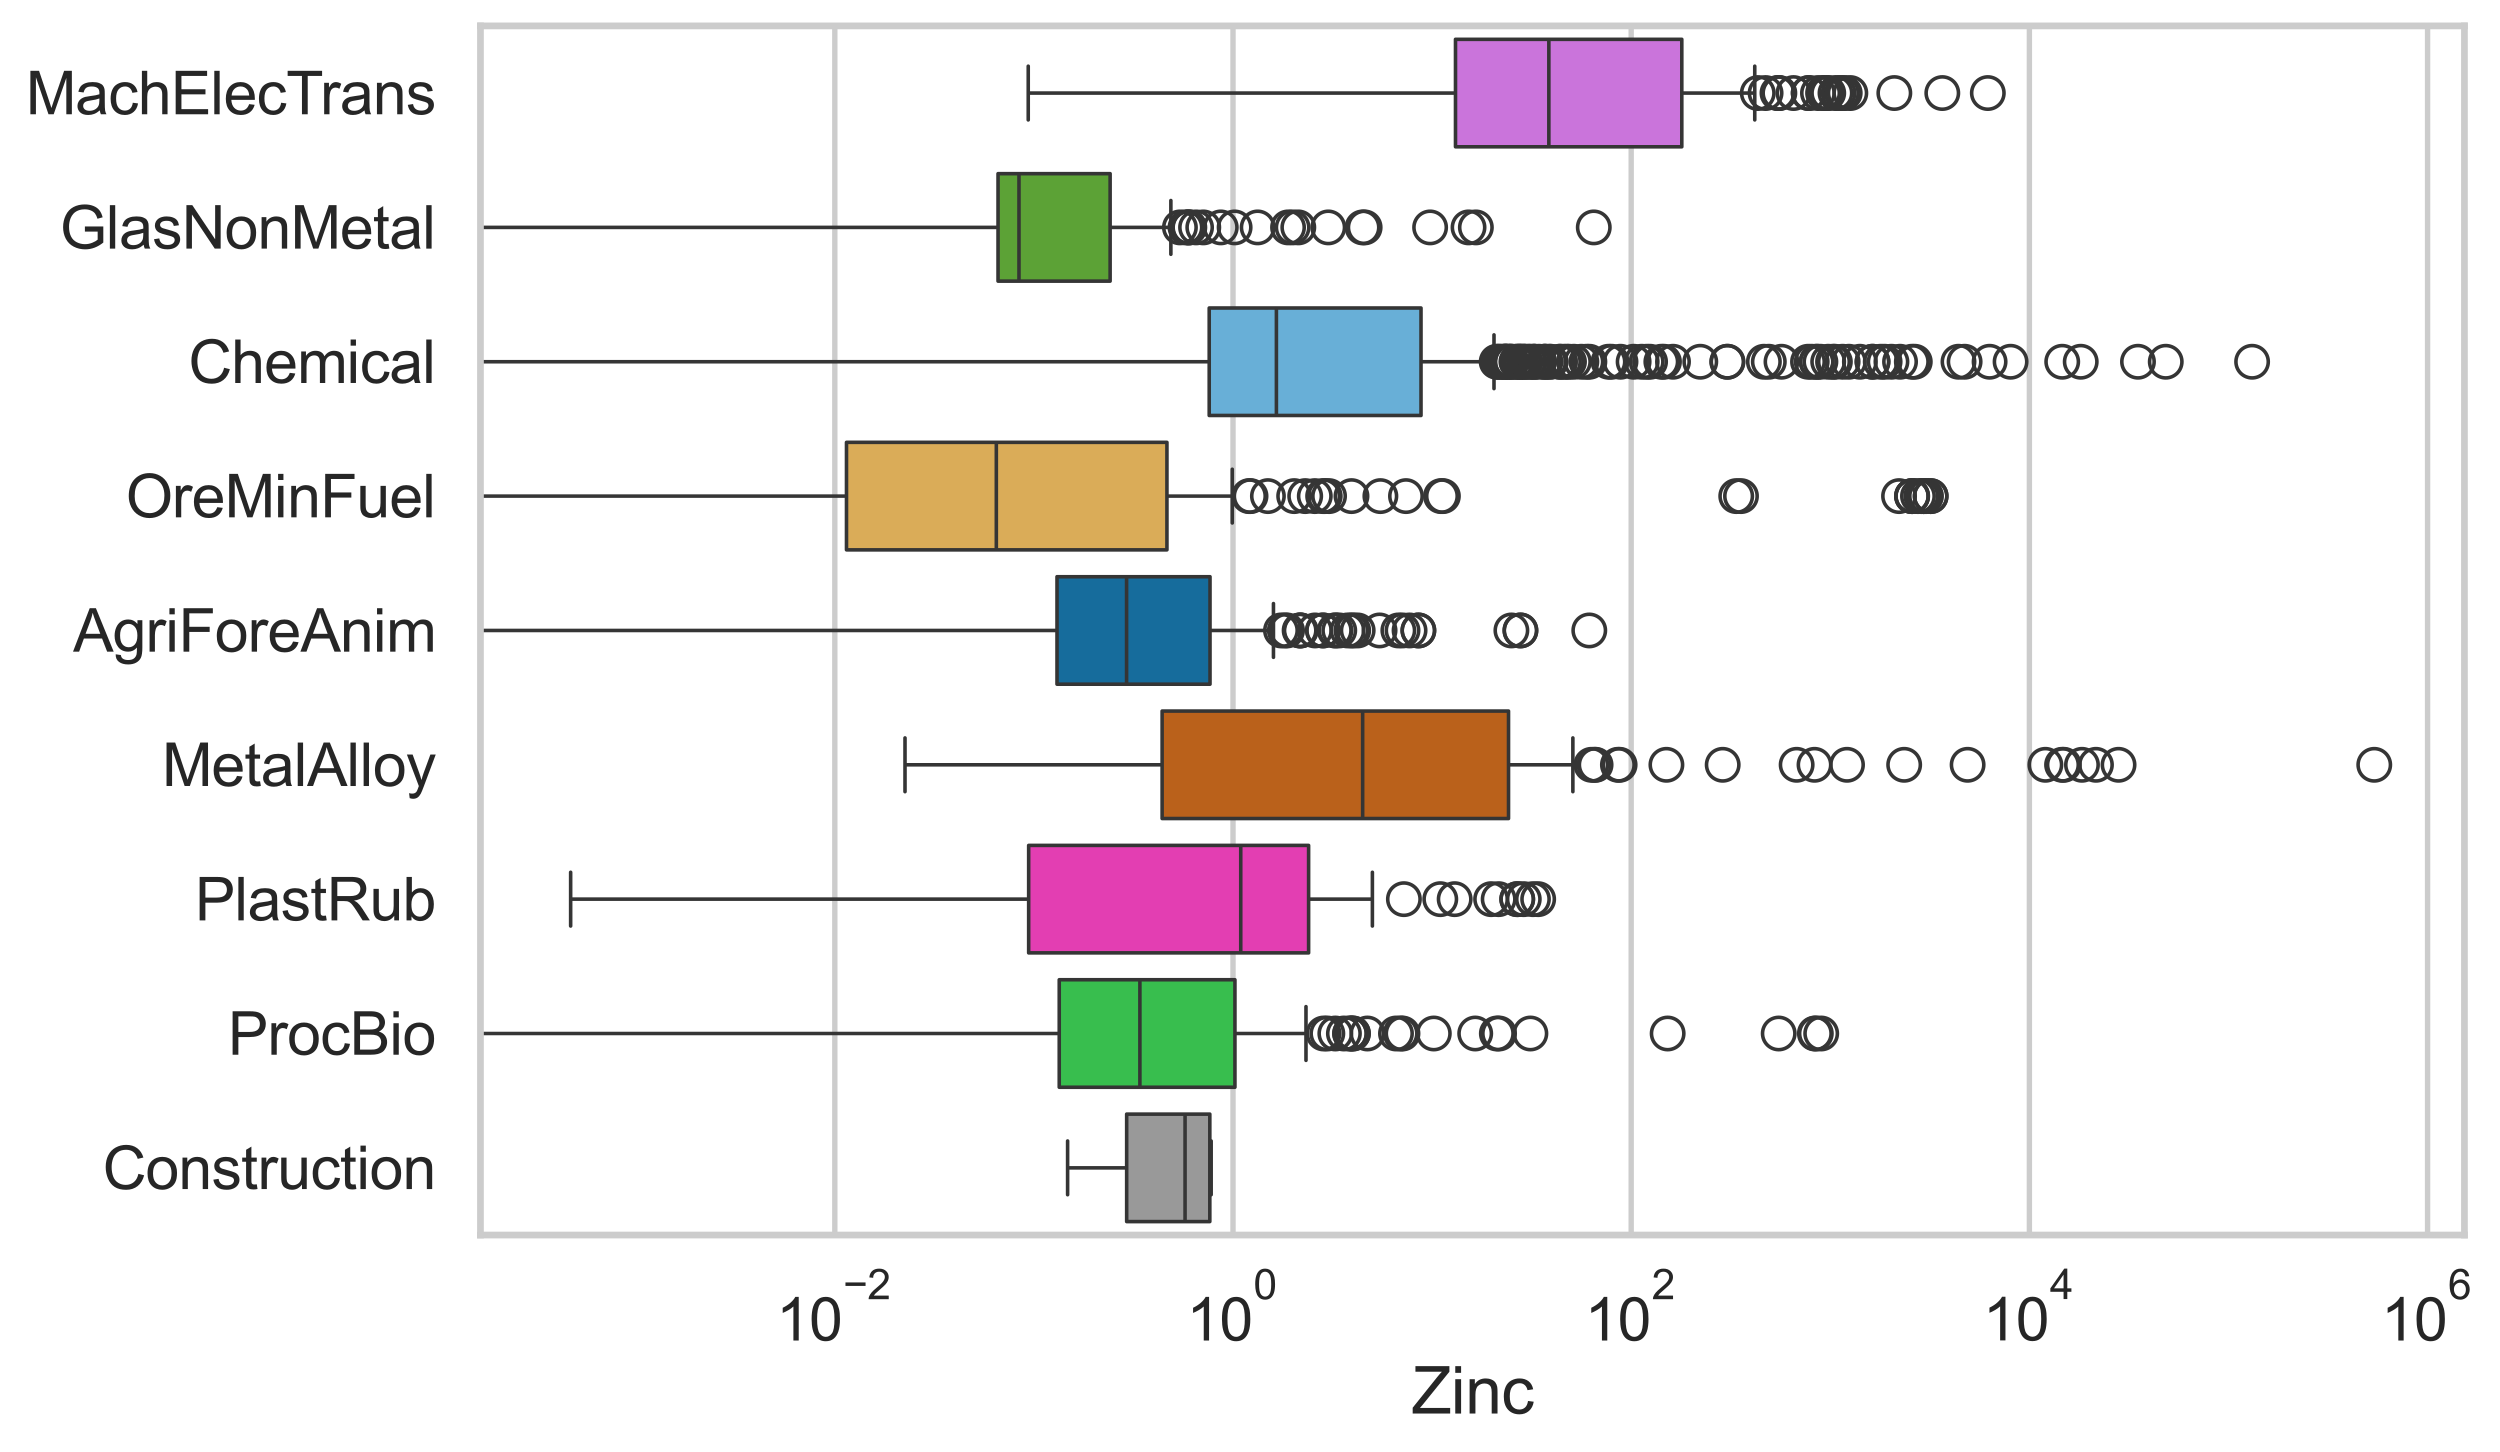 <?xml version="1.0" encoding="utf-8" standalone="no"?>
<!DOCTYPE svg PUBLIC "-//W3C//DTD SVG 1.1//EN"
  "http://www.w3.org/Graphics/SVG/1.1/DTD/svg11.dtd">
<svg xmlns:xlink="http://www.w3.org/1999/xlink" width="695.663pt" height="404.121pt" viewBox="0 0 695.663 404.121" xmlns="http://www.w3.org/2000/svg" version="1.1">
 <defs>
  <style type="text/css">*{stroke-linejoin: round; stroke-linecap: butt}</style>
 </defs>
 <g id="figure_1">
  <g id="patch_1">
   <path d="M 0 404.121 
L 695.663 404.121 
L 695.663 0 
L 0 0 
z
" style="fill: #ffffff"/>
  </g>
  <g id="axes_1">
   <g id="patch_2">
    <path d="M 133.697 343.665 
L 685.769 343.665 
L 685.769 7.2 
L 133.697 7.2 
z
" style="fill: #ffffff"/>
   </g>
   <g id="matplotlib.axis_1">
    <g id="xtick_1">
     <g id="line2d_1">
      <path d="M 232.3 343.665 
L 232.3 7.2 
" clip-path="url(#p9bfacf9133)" style="fill: none; stroke: #cccccc; stroke-width: 1.5; stroke-linecap: round"/>
     </g>
     <g id="text_1">
      <!-- $\mathdefault{10^{-2}}$ -->
      <g style="fill: #262626" transform="translate(215.965 373.18) scale(0.165 -0.165)">
       <defs>
        <path id="ArialMT-31" d="M 2384 0 
L 1822 0 
L 1822 3584 
Q 1619 3391 1289 3197 
Q 959 3003 697 2906 
L 697 3450 
Q 1169 3672 1522 3987 
Q 1875 4303 2022 4600 
L 2384 4600 
L 2384 0 
z
" transform="scale(0.016)"/>
        <path id="ArialMT-30" d="M 266 2259 
Q 266 3072 433 3567 
Q 600 4063 929 4331 
Q 1259 4600 1759 4600 
Q 2128 4600 2406 4451 
Q 2684 4303 2865 4023 
Q 3047 3744 3150 3342 
Q 3253 2941 3253 2259 
Q 3253 1453 3087 958 
Q 2922 463 2592 192 
Q 2263 -78 1759 -78 
Q 1097 -78 719 397 
Q 266 969 266 2259 
z
M 844 2259 
Q 844 1131 1108 757 
Q 1372 384 1759 384 
Q 2147 384 2411 759 
Q 2675 1134 2675 2259 
Q 2675 3391 2411 3762 
Q 2147 4134 1753 4134 
Q 1366 4134 1134 3806 
Q 844 3388 844 2259 
z
" transform="scale(0.016)"/>
        <path id="ArialMT-2212" d="M 3381 1997 
L 356 1997 
L 356 2522 
L 3381 2522 
L 3381 1997 
z
" transform="scale(0.016)"/>
        <path id="ArialMT-32" d="M 3222 541 
L 3222 0 
L 194 0 
Q 188 203 259 391 
Q 375 700 629 1000 
Q 884 1300 1366 1694 
Q 2113 2306 2375 2664 
Q 2638 3022 2638 3341 
Q 2638 3675 2398 3904 
Q 2159 4134 1775 4134 
Q 1369 4134 1125 3890 
Q 881 3647 878 3216 
L 300 3275 
Q 359 3922 746 4261 
Q 1134 4600 1788 4600 
Q 2447 4600 2831 4234 
Q 3216 3869 3216 3328 
Q 3216 3053 3103 2787 
Q 2991 2522 2730 2228 
Q 2469 1934 1863 1422 
Q 1356 997 1212 845 
Q 1069 694 975 541 
L 3222 541 
z
" transform="scale(0.016)"/>
       </defs>
       <use xlink:href="#ArialMT-31" transform="translate(0 0.994)"/>
       <use xlink:href="#ArialMT-30" transform="translate(55.615 0.994)"/>
       <use xlink:href="#ArialMT-2212" transform="translate(112.973 70.688) scale(0.7)"/>
       <use xlink:href="#ArialMT-32" transform="translate(153.852 70.688) scale(0.7)"/>
      </g>
     </g>
    </g>
    <g id="xtick_2">
     <g id="line2d_2">
      <path d="M 343.103 343.665 
L 343.103 7.2 
" clip-path="url(#p9bfacf9133)" style="fill: none; stroke: #cccccc; stroke-width: 1.5; stroke-linecap: round"/>
     </g>
     <g id="text_2">
      <!-- $\mathdefault{10^{0}}$ -->
      <g style="fill: #262626" transform="translate(330.15 373.18) scale(0.165 -0.165)">
       <use xlink:href="#ArialMT-31" transform="translate(0 0.994)"/>
       <use xlink:href="#ArialMT-30" transform="translate(55.615 0.994)"/>
       <use xlink:href="#ArialMT-30" transform="translate(112.973 70.688) scale(0.7)"/>
      </g>
     </g>
    </g>
    <g id="xtick_3">
     <g id="line2d_3">
      <path d="M 453.905 343.665 
L 453.905 7.2 
" clip-path="url(#p9bfacf9133)" style="fill: none; stroke: #cccccc; stroke-width: 1.5; stroke-linecap: round"/>
     </g>
     <g id="text_3">
      <!-- $\mathdefault{10^{2}}$ -->
      <g style="fill: #262626" transform="translate(440.953 373.18) scale(0.165 -0.165)">
       <use xlink:href="#ArialMT-31" transform="translate(0 0.994)"/>
       <use xlink:href="#ArialMT-30" transform="translate(55.615 0.994)"/>
       <use xlink:href="#ArialMT-32" transform="translate(112.973 70.688) scale(0.7)"/>
      </g>
     </g>
    </g>
    <g id="xtick_4">
     <g id="line2d_4">
      <path d="M 564.708 343.665 
L 564.708 7.2 
" clip-path="url(#p9bfacf9133)" style="fill: none; stroke: #cccccc; stroke-width: 1.5; stroke-linecap: round"/>
     </g>
     <g id="text_4">
      <!-- $\mathdefault{10^{4}}$ -->
      <g style="fill: #262626" transform="translate(551.755 373.015) scale(0.165 -0.165)">
       <defs>
        <path id="ArialMT-34" d="M 2069 0 
L 2069 1097 
L 81 1097 
L 81 1613 
L 2172 4581 
L 2631 4581 
L 2631 1613 
L 3250 1613 
L 3250 1097 
L 2631 1097 
L 2631 0 
L 2069 0 
z
M 2069 1613 
L 2069 3678 
L 634 1613 
L 2069 1613 
z
" transform="scale(0.016)"/>
       </defs>
       <use xlink:href="#ArialMT-31" transform="translate(0 0.202)"/>
       <use xlink:href="#ArialMT-30" transform="translate(55.615 0.202)"/>
       <use xlink:href="#ArialMT-34" transform="translate(112.973 69.895) scale(0.7)"/>
      </g>
     </g>
    </g>
    <g id="xtick_5">
     <g id="line2d_5">
      <path d="M 675.51 343.665 
L 675.51 7.2 
" clip-path="url(#p9bfacf9133)" style="fill: none; stroke: #cccccc; stroke-width: 1.5; stroke-linecap: round"/>
     </g>
     <g id="text_5">
      <!-- $\mathdefault{10^{6}}$ -->
      <g style="fill: #262626" transform="translate(662.558 373.18) scale(0.165 -0.165)">
       <defs>
        <path id="ArialMT-36" d="M 3184 3459 
L 2625 3416 
Q 2550 3747 2413 3897 
Q 2184 4138 1850 4138 
Q 1581 4138 1378 3988 
Q 1113 3794 959 3422 
Q 806 3050 800 2363 
Q 1003 2672 1297 2822 
Q 1591 2972 1913 2972 
Q 2475 2972 2870 2558 
Q 3266 2144 3266 1488 
Q 3266 1056 3080 686 
Q 2894 316 2569 119 
Q 2244 -78 1831 -78 
Q 1128 -78 684 439 
Q 241 956 241 2144 
Q 241 3472 731 4075 
Q 1159 4600 1884 4600 
Q 2425 4600 2770 4297 
Q 3116 3994 3184 3459 
z
M 888 1484 
Q 888 1194 1011 928 
Q 1134 663 1356 523 
Q 1578 384 1822 384 
Q 2178 384 2434 671 
Q 2691 959 2691 1453 
Q 2691 1928 2437 2201 
Q 2184 2475 1800 2475 
Q 1419 2475 1153 2201 
Q 888 1928 888 1484 
z
" transform="scale(0.016)"/>
       </defs>
       <use xlink:href="#ArialMT-31" transform="translate(0 0.994)"/>
       <use xlink:href="#ArialMT-30" transform="translate(55.615 0.994)"/>
       <use xlink:href="#ArialMT-36" transform="translate(112.973 70.688) scale(0.7)"/>
      </g>
     </g>
    </g>
    <g id="text_6">
     <!-- Zinc -->
     <g style="fill: #262626" transform="translate(392.732 393.344) scale(0.18 -0.18)">
      <defs>
       <path id="ArialMT-5a" d="M 128 0 
L 128 563 
L 2475 3497 
Q 2725 3809 2950 4041 
L 394 4041 
L 394 4581 
L 3675 4581 
L 3675 4041 
L 1103 863 
L 825 541 
L 3750 541 
L 3750 0 
L 128 0 
z
" transform="scale(0.016)"/>
       <path id="ArialMT-69" d="M 425 3934 
L 425 4581 
L 988 4581 
L 988 3934 
L 425 3934 
z
M 425 0 
L 425 3319 
L 988 3319 
L 988 0 
L 425 0 
z
" transform="scale(0.016)"/>
       <path id="ArialMT-6e" d="M 422 0 
L 422 3319 
L 928 3319 
L 928 2847 
Q 1294 3394 1984 3394 
Q 2284 3394 2536 3286 
Q 2788 3178 2913 3003 
Q 3038 2828 3088 2588 
Q 3119 2431 3119 2041 
L 3119 0 
L 2556 0 
L 2556 2019 
Q 2556 2363 2490 2533 
Q 2425 2703 2258 2804 
Q 2091 2906 1866 2906 
Q 1506 2906 1245 2678 
Q 984 2450 984 1813 
L 984 0 
L 422 0 
z
" transform="scale(0.016)"/>
       <path id="ArialMT-63" d="M 2588 1216 
L 3141 1144 
Q 3050 572 2676 248 
Q 2303 -75 1759 -75 
Q 1078 -75 664 370 
Q 250 816 250 1647 
Q 250 2184 428 2587 
Q 606 2991 970 3192 
Q 1334 3394 1763 3394 
Q 2303 3394 2647 3120 
Q 2991 2847 3088 2344 
L 2541 2259 
Q 2463 2594 2264 2762 
Q 2066 2931 1784 2931 
Q 1359 2931 1093 2626 
Q 828 2322 828 1663 
Q 828 994 1084 691 
Q 1341 388 1753 388 
Q 2084 388 2306 591 
Q 2528 794 2588 1216 
z
" transform="scale(0.016)"/>
      </defs>
      <use xlink:href="#ArialMT-5a"/>
      <use xlink:href="#ArialMT-69" transform="translate(61.084 0)"/>
      <use xlink:href="#ArialMT-6e" transform="translate(83.301 0)"/>
      <use xlink:href="#ArialMT-63" transform="translate(138.916 0)"/>
     </g>
    </g>
   </g>
   <g id="matplotlib.axis_2">
    <g id="ytick_1">
     <g id="text_7">
      <!-- MachElecTrans -->
      <g style="fill: #262626" transform="translate(7.2 31.798) scale(0.165 -0.165)">
       <defs>
        <path id="ArialMT-4d" d="M 475 0 
L 475 4581 
L 1388 4581 
L 2472 1338 
Q 2622 884 2691 659 
Q 2769 909 2934 1394 
L 4031 4581 
L 4847 4581 
L 4847 0 
L 4263 0 
L 4263 3834 
L 2931 0 
L 2384 0 
L 1059 3900 
L 1059 0 
L 475 0 
z
" transform="scale(0.016)"/>
        <path id="ArialMT-61" d="M 2588 409 
Q 2275 144 1986 34 
Q 1697 -75 1366 -75 
Q 819 -75 525 192 
Q 231 459 231 875 
Q 231 1119 342 1320 
Q 453 1522 633 1644 
Q 813 1766 1038 1828 
Q 1203 1872 1538 1913 
Q 2219 1994 2541 2106 
Q 2544 2222 2544 2253 
Q 2544 2597 2384 2738 
Q 2169 2928 1744 2928 
Q 1347 2928 1158 2789 
Q 969 2650 878 2297 
L 328 2372 
Q 403 2725 575 2942 
Q 747 3159 1072 3276 
Q 1397 3394 1825 3394 
Q 2250 3394 2515 3294 
Q 2781 3194 2906 3042 
Q 3031 2891 3081 2659 
Q 3109 2516 3109 2141 
L 3109 1391 
Q 3109 606 3145 398 
Q 3181 191 3288 0 
L 2700 0 
Q 2613 175 2588 409 
z
M 2541 1666 
Q 2234 1541 1622 1453 
Q 1275 1403 1131 1340 
Q 988 1278 909 1158 
Q 831 1038 831 891 
Q 831 666 1001 516 
Q 1172 366 1500 366 
Q 1825 366 2078 508 
Q 2331 650 2450 897 
Q 2541 1088 2541 1459 
L 2541 1666 
z
" transform="scale(0.016)"/>
        <path id="ArialMT-68" d="M 422 0 
L 422 4581 
L 984 4581 
L 984 2938 
Q 1378 3394 1978 3394 
Q 2347 3394 2619 3248 
Q 2891 3103 3008 2847 
Q 3125 2591 3125 2103 
L 3125 0 
L 2563 0 
L 2563 2103 
Q 2563 2525 2380 2717 
Q 2197 2909 1863 2909 
Q 1613 2909 1392 2779 
Q 1172 2650 1078 2428 
Q 984 2206 984 1816 
L 984 0 
L 422 0 
z
" transform="scale(0.016)"/>
        <path id="ArialMT-45" d="M 506 0 
L 506 4581 
L 3819 4581 
L 3819 4041 
L 1113 4041 
L 1113 2638 
L 3647 2638 
L 3647 2100 
L 1113 2100 
L 1113 541 
L 3925 541 
L 3925 0 
L 506 0 
z
" transform="scale(0.016)"/>
        <path id="ArialMT-6c" d="M 409 0 
L 409 4581 
L 972 4581 
L 972 0 
L 409 0 
z
" transform="scale(0.016)"/>
        <path id="ArialMT-65" d="M 2694 1069 
L 3275 997 
Q 3138 488 2766 206 
Q 2394 -75 1816 -75 
Q 1088 -75 661 373 
Q 234 822 234 1631 
Q 234 2469 665 2931 
Q 1097 3394 1784 3394 
Q 2450 3394 2872 2941 
Q 3294 2488 3294 1666 
Q 3294 1616 3291 1516 
L 816 1516 
Q 847 969 1125 678 
Q 1403 388 1819 388 
Q 2128 388 2347 550 
Q 2566 713 2694 1069 
z
M 847 1978 
L 2700 1978 
Q 2663 2397 2488 2606 
Q 2219 2931 1791 2931 
Q 1403 2931 1139 2672 
Q 875 2413 847 1978 
z
" transform="scale(0.016)"/>
        <path id="ArialMT-54" d="M 1659 0 
L 1659 4041 
L 150 4041 
L 150 4581 
L 3781 4581 
L 3781 4041 
L 2266 4041 
L 2266 0 
L 1659 0 
z
" transform="scale(0.016)"/>
        <path id="ArialMT-72" d="M 416 0 
L 416 3319 
L 922 3319 
L 922 2816 
Q 1116 3169 1280 3281 
Q 1444 3394 1641 3394 
Q 1925 3394 2219 3213 
L 2025 2691 
Q 1819 2813 1613 2813 
Q 1428 2813 1281 2702 
Q 1134 2591 1072 2394 
Q 978 2094 978 1738 
L 978 0 
L 416 0 
z
" transform="scale(0.016)"/>
        <path id="ArialMT-73" d="M 197 991 
L 753 1078 
Q 800 744 1014 566 
Q 1228 388 1613 388 
Q 2000 388 2187 545 
Q 2375 703 2375 916 
Q 2375 1106 2209 1216 
Q 2094 1291 1634 1406 
Q 1016 1563 777 1677 
Q 538 1791 414 1992 
Q 291 2194 291 2438 
Q 291 2659 392 2848 
Q 494 3038 669 3163 
Q 800 3259 1026 3326 
Q 1253 3394 1513 3394 
Q 1903 3394 2198 3281 
Q 2494 3169 2634 2976 
Q 2775 2784 2828 2463 
L 2278 2388 
Q 2241 2644 2061 2787 
Q 1881 2931 1553 2931 
Q 1166 2931 1000 2803 
Q 834 2675 834 2503 
Q 834 2394 903 2306 
Q 972 2216 1119 2156 
Q 1203 2125 1616 2013 
Q 2213 1853 2448 1751 
Q 2684 1650 2818 1456 
Q 2953 1263 2953 975 
Q 2953 694 2789 445 
Q 2625 197 2315 61 
Q 2006 -75 1616 -75 
Q 969 -75 630 194 
Q 291 463 197 991 
z
" transform="scale(0.016)"/>
       </defs>
       <use xlink:href="#ArialMT-4d"/>
       <use xlink:href="#ArialMT-61" transform="translate(83.301 0)"/>
       <use xlink:href="#ArialMT-63" transform="translate(138.916 0)"/>
       <use xlink:href="#ArialMT-68" transform="translate(188.916 0)"/>
       <use xlink:href="#ArialMT-45" transform="translate(244.531 0)"/>
       <use xlink:href="#ArialMT-6c" transform="translate(311.23 0)"/>
       <use xlink:href="#ArialMT-65" transform="translate(333.447 0)"/>
       <use xlink:href="#ArialMT-63" transform="translate(389.062 0)"/>
       <use xlink:href="#ArialMT-54" transform="translate(439.062 0)"/>
       <use xlink:href="#ArialMT-72" transform="translate(496.396 0)"/>
       <use xlink:href="#ArialMT-61" transform="translate(529.697 0)"/>
       <use xlink:href="#ArialMT-6e" transform="translate(585.312 0)"/>
       <use xlink:href="#ArialMT-73" transform="translate(640.928 0)"/>
      </g>
     </g>
    </g>
    <g id="ytick_2">
     <g id="text_8">
      <!-- GlasNonMetal -->
      <g style="fill: #262626" transform="translate(16.659 69.183) scale(0.165 -0.165)">
       <defs>
        <path id="ArialMT-47" d="M 2638 1797 
L 2638 2334 
L 4578 2338 
L 4578 638 
Q 4131 281 3656 101 
Q 3181 -78 2681 -78 
Q 2006 -78 1454 211 
Q 903 500 622 1047 
Q 341 1594 341 2269 
Q 341 2938 620 3517 
Q 900 4097 1425 4378 
Q 1950 4659 2634 4659 
Q 3131 4659 3532 4498 
Q 3934 4338 4162 4050 
Q 4391 3763 4509 3300 
L 3963 3150 
Q 3859 3500 3706 3700 
Q 3553 3900 3268 4020 
Q 2984 4141 2638 4141 
Q 2222 4141 1919 4014 
Q 1616 3888 1430 3681 
Q 1244 3475 1141 3228 
Q 966 2803 966 2306 
Q 966 1694 1177 1281 
Q 1388 869 1791 669 
Q 2194 469 2647 469 
Q 3041 469 3416 620 
Q 3791 772 3984 944 
L 3984 1797 
L 2638 1797 
z
" transform="scale(0.016)"/>
        <path id="ArialMT-4e" d="M 488 0 
L 488 4581 
L 1109 4581 
L 3516 984 
L 3516 4581 
L 4097 4581 
L 4097 0 
L 3475 0 
L 1069 3600 
L 1069 0 
L 488 0 
z
" transform="scale(0.016)"/>
        <path id="ArialMT-6f" d="M 213 1659 
Q 213 2581 725 3025 
Q 1153 3394 1769 3394 
Q 2453 3394 2887 2945 
Q 3322 2497 3322 1706 
Q 3322 1066 3130 698 
Q 2938 331 2570 128 
Q 2203 -75 1769 -75 
Q 1072 -75 642 372 
Q 213 819 213 1659 
z
M 791 1659 
Q 791 1022 1069 705 
Q 1347 388 1769 388 
Q 2188 388 2466 706 
Q 2744 1025 2744 1678 
Q 2744 2294 2464 2611 
Q 2184 2928 1769 2928 
Q 1347 2928 1069 2612 
Q 791 2297 791 1659 
z
" transform="scale(0.016)"/>
        <path id="ArialMT-74" d="M 1650 503 
L 1731 6 
Q 1494 -44 1306 -44 
Q 1000 -44 831 53 
Q 663 150 594 308 
Q 525 466 525 972 
L 525 2881 
L 113 2881 
L 113 3319 
L 525 3319 
L 525 4141 
L 1084 4478 
L 1084 3319 
L 1650 3319 
L 1650 2881 
L 1084 2881 
L 1084 941 
Q 1084 700 1114 631 
Q 1144 563 1211 522 
Q 1278 481 1403 481 
Q 1497 481 1650 503 
z
" transform="scale(0.016)"/>
       </defs>
       <use xlink:href="#ArialMT-47"/>
       <use xlink:href="#ArialMT-6c" transform="translate(77.783 0)"/>
       <use xlink:href="#ArialMT-61" transform="translate(100 0)"/>
       <use xlink:href="#ArialMT-73" transform="translate(155.615 0)"/>
       <use xlink:href="#ArialMT-4e" transform="translate(205.615 0)"/>
       <use xlink:href="#ArialMT-6f" transform="translate(277.832 0)"/>
       <use xlink:href="#ArialMT-6e" transform="translate(333.447 0)"/>
       <use xlink:href="#ArialMT-4d" transform="translate(389.062 0)"/>
       <use xlink:href="#ArialMT-65" transform="translate(472.363 0)"/>
       <use xlink:href="#ArialMT-74" transform="translate(527.979 0)"/>
       <use xlink:href="#ArialMT-61" transform="translate(555.762 0)"/>
       <use xlink:href="#ArialMT-6c" transform="translate(611.377 0)"/>
      </g>
     </g>
    </g>
    <g id="ytick_3">
     <g id="text_9">
      <!-- Chemical -->
      <g style="fill: #262626" transform="translate(52.428 106.568) scale(0.165 -0.165)">
       <defs>
        <path id="ArialMT-43" d="M 3763 1606 
L 4369 1453 
Q 4178 706 3683 314 
Q 3188 -78 2472 -78 
Q 1731 -78 1267 223 
Q 803 525 561 1097 
Q 319 1669 319 2325 
Q 319 3041 592 3573 
Q 866 4106 1370 4382 
Q 1875 4659 2481 4659 
Q 3169 4659 3637 4309 
Q 4106 3959 4291 3325 
L 3694 3184 
Q 3534 3684 3231 3912 
Q 2928 4141 2469 4141 
Q 1941 4141 1586 3887 
Q 1231 3634 1087 3207 
Q 944 2781 944 2328 
Q 944 1744 1114 1308 
Q 1284 872 1643 656 
Q 2003 441 2422 441 
Q 2931 441 3284 734 
Q 3638 1028 3763 1606 
z
" transform="scale(0.016)"/>
        <path id="ArialMT-6d" d="M 422 0 
L 422 3319 
L 925 3319 
L 925 2853 
Q 1081 3097 1340 3245 
Q 1600 3394 1931 3394 
Q 2300 3394 2536 3241 
Q 2772 3088 2869 2813 
Q 3263 3394 3894 3394 
Q 4388 3394 4653 3120 
Q 4919 2847 4919 2278 
L 4919 0 
L 4359 0 
L 4359 2091 
Q 4359 2428 4304 2576 
Q 4250 2725 4106 2815 
Q 3963 2906 3769 2906 
Q 3419 2906 3187 2673 
Q 2956 2441 2956 1928 
L 2956 0 
L 2394 0 
L 2394 2156 
Q 2394 2531 2256 2718 
Q 2119 2906 1806 2906 
Q 1569 2906 1367 2781 
Q 1166 2656 1075 2415 
Q 984 2175 984 1722 
L 984 0 
L 422 0 
z
" transform="scale(0.016)"/>
       </defs>
       <use xlink:href="#ArialMT-43"/>
       <use xlink:href="#ArialMT-68" transform="translate(72.217 0)"/>
       <use xlink:href="#ArialMT-65" transform="translate(127.832 0)"/>
       <use xlink:href="#ArialMT-6d" transform="translate(183.447 0)"/>
       <use xlink:href="#ArialMT-69" transform="translate(266.748 0)"/>
       <use xlink:href="#ArialMT-63" transform="translate(288.965 0)"/>
       <use xlink:href="#ArialMT-61" transform="translate(338.965 0)"/>
       <use xlink:href="#ArialMT-6c" transform="translate(394.58 0)"/>
      </g>
     </g>
    </g>
    <g id="ytick_4">
     <g id="text_10">
      <!-- OreMinFuel -->
      <g style="fill: #262626" transform="translate(35.013 143.953) scale(0.165 -0.165)">
       <defs>
        <path id="ArialMT-4f" d="M 309 2231 
Q 309 3372 921 4017 
Q 1534 4663 2503 4663 
Q 3138 4663 3647 4359 
Q 4156 4056 4423 3514 
Q 4691 2972 4691 2284 
Q 4691 1588 4409 1038 
Q 4128 488 3612 205 
Q 3097 -78 2500 -78 
Q 1853 -78 1343 234 
Q 834 547 571 1087 
Q 309 1628 309 2231 
z
M 934 2222 
Q 934 1394 1379 917 
Q 1825 441 2497 441 
Q 3181 441 3623 922 
Q 4066 1403 4066 2288 
Q 4066 2847 3877 3264 
Q 3688 3681 3323 3911 
Q 2959 4141 2506 4141 
Q 1863 4141 1398 3698 
Q 934 3256 934 2222 
z
" transform="scale(0.016)"/>
        <path id="ArialMT-46" d="M 525 0 
L 525 4581 
L 3616 4581 
L 3616 4041 
L 1131 4041 
L 1131 2622 
L 3281 2622 
L 3281 2081 
L 1131 2081 
L 1131 0 
L 525 0 
z
" transform="scale(0.016)"/>
        <path id="ArialMT-75" d="M 2597 0 
L 2597 488 
Q 2209 -75 1544 -75 
Q 1250 -75 995 37 
Q 741 150 617 320 
Q 494 491 444 738 
Q 409 903 409 1263 
L 409 3319 
L 972 3319 
L 972 1478 
Q 972 1038 1006 884 
Q 1059 663 1231 536 
Q 1403 409 1656 409 
Q 1909 409 2131 539 
Q 2353 669 2445 892 
Q 2538 1116 2538 1541 
L 2538 3319 
L 3100 3319 
L 3100 0 
L 2597 0 
z
" transform="scale(0.016)"/>
       </defs>
       <use xlink:href="#ArialMT-4f"/>
       <use xlink:href="#ArialMT-72" transform="translate(77.783 0)"/>
       <use xlink:href="#ArialMT-65" transform="translate(111.084 0)"/>
       <use xlink:href="#ArialMT-4d" transform="translate(166.699 0)"/>
       <use xlink:href="#ArialMT-69" transform="translate(250 0)"/>
       <use xlink:href="#ArialMT-6e" transform="translate(272.217 0)"/>
       <use xlink:href="#ArialMT-46" transform="translate(327.832 0)"/>
       <use xlink:href="#ArialMT-75" transform="translate(388.916 0)"/>
       <use xlink:href="#ArialMT-65" transform="translate(444.531 0)"/>
       <use xlink:href="#ArialMT-6c" transform="translate(500.146 0)"/>
      </g>
     </g>
    </g>
    <g id="ytick_5">
     <g id="text_11">
      <!-- AgriForeAnim -->
      <g style="fill: #262626" transform="translate(20.341 181.337) scale(0.165 -0.165)">
       <defs>
        <path id="ArialMT-41" d="M -9 0 
L 1750 4581 
L 2403 4581 
L 4278 0 
L 3588 0 
L 3053 1388 
L 1138 1388 
L 634 0 
L -9 0 
z
M 1313 1881 
L 2866 1881 
L 2388 3150 
Q 2169 3728 2063 4100 
Q 1975 3659 1816 3225 
L 1313 1881 
z
" transform="scale(0.016)"/>
        <path id="ArialMT-67" d="M 319 -275 
L 866 -356 
Q 900 -609 1056 -725 
Q 1266 -881 1628 -881 
Q 2019 -881 2231 -725 
Q 2444 -569 2519 -288 
Q 2563 -116 2559 434 
Q 2191 0 1641 0 
Q 956 0 581 494 
Q 206 988 206 1678 
Q 206 2153 378 2554 
Q 550 2956 876 3175 
Q 1203 3394 1644 3394 
Q 2231 3394 2613 2919 
L 2613 3319 
L 3131 3319 
L 3131 450 
Q 3131 -325 2973 -648 
Q 2816 -972 2473 -1159 
Q 2131 -1347 1631 -1347 
Q 1038 -1347 672 -1080 
Q 306 -813 319 -275 
z
M 784 1719 
Q 784 1066 1043 766 
Q 1303 466 1694 466 
Q 2081 466 2343 764 
Q 2606 1063 2606 1700 
Q 2606 2309 2336 2618 
Q 2066 2928 1684 2928 
Q 1309 2928 1046 2623 
Q 784 2319 784 1719 
z
" transform="scale(0.016)"/>
       </defs>
       <use xlink:href="#ArialMT-41"/>
       <use xlink:href="#ArialMT-67" transform="translate(66.699 0)"/>
       <use xlink:href="#ArialMT-72" transform="translate(122.314 0)"/>
       <use xlink:href="#ArialMT-69" transform="translate(155.615 0)"/>
       <use xlink:href="#ArialMT-46" transform="translate(177.832 0)"/>
       <use xlink:href="#ArialMT-6f" transform="translate(238.916 0)"/>
       <use xlink:href="#ArialMT-72" transform="translate(294.531 0)"/>
       <use xlink:href="#ArialMT-65" transform="translate(327.832 0)"/>
       <use xlink:href="#ArialMT-41" transform="translate(383.447 0)"/>
       <use xlink:href="#ArialMT-6e" transform="translate(450.146 0)"/>
       <use xlink:href="#ArialMT-69" transform="translate(505.762 0)"/>
       <use xlink:href="#ArialMT-6d" transform="translate(527.979 0)"/>
      </g>
     </g>
    </g>
    <g id="ytick_6">
     <g id="text_12">
      <!-- MetalAlloy -->
      <g style="fill: #262626" transform="translate(45.088 218.722) scale(0.165 -0.165)">
       <defs>
        <path id="ArialMT-79" d="M 397 -1278 
L 334 -750 
Q 519 -800 656 -800 
Q 844 -800 956 -737 
Q 1069 -675 1141 -563 
Q 1194 -478 1313 -144 
Q 1328 -97 1363 -6 
L 103 3319 
L 709 3319 
L 1400 1397 
Q 1534 1031 1641 628 
Q 1738 1016 1872 1384 
L 2581 3319 
L 3144 3319 
L 1881 -56 
Q 1678 -603 1566 -809 
Q 1416 -1088 1222 -1217 
Q 1028 -1347 759 -1347 
Q 597 -1347 397 -1278 
z
" transform="scale(0.016)"/>
       </defs>
       <use xlink:href="#ArialMT-4d"/>
       <use xlink:href="#ArialMT-65" transform="translate(83.301 0)"/>
       <use xlink:href="#ArialMT-74" transform="translate(138.916 0)"/>
       <use xlink:href="#ArialMT-61" transform="translate(166.699 0)"/>
       <use xlink:href="#ArialMT-6c" transform="translate(222.314 0)"/>
       <use xlink:href="#ArialMT-41" transform="translate(244.531 0)"/>
       <use xlink:href="#ArialMT-6c" transform="translate(311.23 0)"/>
       <use xlink:href="#ArialMT-6c" transform="translate(333.447 0)"/>
       <use xlink:href="#ArialMT-6f" transform="translate(355.664 0)"/>
       <use xlink:href="#ArialMT-79" transform="translate(411.279 0)"/>
      </g>
     </g>
    </g>
    <g id="ytick_7">
     <g id="text_13">
      <!-- PlastRub -->
      <g style="fill: #262626" transform="translate(54.248 256.107) scale(0.165 -0.165)">
       <defs>
        <path id="ArialMT-50" d="M 494 0 
L 494 4581 
L 2222 4581 
Q 2678 4581 2919 4538 
Q 3256 4481 3484 4323 
Q 3713 4166 3852 3881 
Q 3991 3597 3991 3256 
Q 3991 2672 3619 2267 
Q 3247 1863 2275 1863 
L 1100 1863 
L 1100 0 
L 494 0 
z
M 1100 2403 
L 2284 2403 
Q 2872 2403 3119 2622 
Q 3366 2841 3366 3238 
Q 3366 3525 3220 3729 
Q 3075 3934 2838 4000 
Q 2684 4041 2272 4041 
L 1100 4041 
L 1100 2403 
z
" transform="scale(0.016)"/>
        <path id="ArialMT-52" d="M 503 0 
L 503 4581 
L 2534 4581 
Q 3147 4581 3465 4457 
Q 3784 4334 3975 4021 
Q 4166 3709 4166 3331 
Q 4166 2844 3850 2509 
Q 3534 2175 2875 2084 
Q 3116 1969 3241 1856 
Q 3506 1613 3744 1247 
L 4541 0 
L 3778 0 
L 3172 953 
Q 2906 1366 2734 1584 
Q 2563 1803 2427 1890 
Q 2291 1978 2150 2013 
Q 2047 2034 1813 2034 
L 1109 2034 
L 1109 0 
L 503 0 
z
M 1109 2559 
L 2413 2559 
Q 2828 2559 3062 2645 
Q 3297 2731 3419 2920 
Q 3541 3109 3541 3331 
Q 3541 3656 3305 3865 
Q 3069 4075 2559 4075 
L 1109 4075 
L 1109 2559 
z
" transform="scale(0.016)"/>
        <path id="ArialMT-62" d="M 941 0 
L 419 0 
L 419 4581 
L 981 4581 
L 981 2947 
Q 1338 3394 1891 3394 
Q 2197 3394 2470 3270 
Q 2744 3147 2920 2923 
Q 3097 2700 3197 2384 
Q 3297 2069 3297 1709 
Q 3297 856 2875 390 
Q 2453 -75 1863 -75 
Q 1275 -75 941 416 
L 941 0 
z
M 934 1684 
Q 934 1088 1097 822 
Q 1363 388 1816 388 
Q 2184 388 2453 708 
Q 2722 1028 2722 1663 
Q 2722 2313 2464 2622 
Q 2206 2931 1841 2931 
Q 1472 2931 1203 2611 
Q 934 2291 934 1684 
z
" transform="scale(0.016)"/>
       </defs>
       <use xlink:href="#ArialMT-50"/>
       <use xlink:href="#ArialMT-6c" transform="translate(66.699 0)"/>
       <use xlink:href="#ArialMT-61" transform="translate(88.916 0)"/>
       <use xlink:href="#ArialMT-73" transform="translate(144.531 0)"/>
       <use xlink:href="#ArialMT-74" transform="translate(194.531 0)"/>
       <use xlink:href="#ArialMT-52" transform="translate(222.314 0)"/>
       <use xlink:href="#ArialMT-75" transform="translate(294.531 0)"/>
       <use xlink:href="#ArialMT-62" transform="translate(350.146 0)"/>
      </g>
     </g>
    </g>
    <g id="ytick_8">
     <g id="text_14">
      <!-- ProcBio -->
      <g style="fill: #262626" transform="translate(63.424 293.492) scale(0.165 -0.165)">
       <defs>
        <path id="ArialMT-42" d="M 469 0 
L 469 4581 
L 2188 4581 
Q 2713 4581 3030 4442 
Q 3347 4303 3526 4014 
Q 3706 3725 3706 3409 
Q 3706 3116 3547 2856 
Q 3388 2597 3066 2438 
Q 3481 2316 3704 2022 
Q 3928 1728 3928 1328 
Q 3928 1006 3792 729 
Q 3656 453 3456 303 
Q 3256 153 2954 76 
Q 2653 0 2216 0 
L 469 0 
z
M 1075 2656 
L 2066 2656 
Q 2469 2656 2644 2709 
Q 2875 2778 2992 2937 
Q 3109 3097 3109 3338 
Q 3109 3566 3000 3739 
Q 2891 3913 2687 3977 
Q 2484 4041 1991 4041 
L 1075 4041 
L 1075 2656 
z
M 1075 541 
L 2216 541 
Q 2509 541 2628 563 
Q 2838 600 2978 687 
Q 3119 775 3209 942 
Q 3300 1109 3300 1328 
Q 3300 1584 3169 1773 
Q 3038 1963 2805 2039 
Q 2572 2116 2134 2116 
L 1075 2116 
L 1075 541 
z
" transform="scale(0.016)"/>
       </defs>
       <use xlink:href="#ArialMT-50"/>
       <use xlink:href="#ArialMT-72" transform="translate(66.699 0)"/>
       <use xlink:href="#ArialMT-6f" transform="translate(100 0)"/>
       <use xlink:href="#ArialMT-63" transform="translate(155.615 0)"/>
       <use xlink:href="#ArialMT-42" transform="translate(205.615 0)"/>
       <use xlink:href="#ArialMT-69" transform="translate(272.314 0)"/>
       <use xlink:href="#ArialMT-6f" transform="translate(294.531 0)"/>
      </g>
     </g>
    </g>
    <g id="ytick_9">
     <g id="text_15">
      <!-- Construction -->
      <g style="fill: #262626" transform="translate(28.575 330.877) scale(0.165 -0.165)">
       <use xlink:href="#ArialMT-43"/>
       <use xlink:href="#ArialMT-6f" transform="translate(72.217 0)"/>
       <use xlink:href="#ArialMT-6e" transform="translate(127.832 0)"/>
       <use xlink:href="#ArialMT-73" transform="translate(183.447 0)"/>
       <use xlink:href="#ArialMT-74" transform="translate(233.447 0)"/>
       <use xlink:href="#ArialMT-72" transform="translate(261.23 0)"/>
       <use xlink:href="#ArialMT-75" transform="translate(294.531 0)"/>
       <use xlink:href="#ArialMT-63" transform="translate(350.146 0)"/>
       <use xlink:href="#ArialMT-74" transform="translate(400.146 0)"/>
       <use xlink:href="#ArialMT-69" transform="translate(427.93 0)"/>
       <use xlink:href="#ArialMT-6f" transform="translate(450.146 0)"/>
       <use xlink:href="#ArialMT-6e" transform="translate(505.762 0)"/>
      </g>
     </g>
    </g>
   </g>
   <g id="patch_3">
    <path d="M 405.013 10.938 
L 405.013 40.846 
L 467.987 40.846 
L 467.987 10.938 
L 405.013 10.938 
z
" clip-path="url(#p9bfacf9133)" style="fill: #ca74db; stroke: #353535; stroke-linejoin: miter"/>
   </g>
   <g id="line2d_6">
    <path d="M 405.013 25.892 
L 286.123 25.892 
" clip-path="url(#p9bfacf9133)" style="fill: none; stroke: #353535"/>
   </g>
   <g id="line2d_7">
    <path d="M 467.987 25.892 
L 488.287 25.892 
" clip-path="url(#p9bfacf9133)" style="fill: none; stroke: #353535"/>
   </g>
   <g id="line2d_8">
    <path d="M 286.123 18.415 
L 286.123 33.369 
" clip-path="url(#p9bfacf9133)" style="fill: none; stroke: #353535; stroke-linecap: round"/>
   </g>
   <g id="line2d_9">
    <path d="M 488.287 18.415 
L 488.287 33.369 
" clip-path="url(#p9bfacf9133)" style="fill: none; stroke: #353535; stroke-linecap: round"/>
   </g>
   <g id="line2d_10">
    <defs>
     <path id="m0ae486710a" d="M 0 4.5 
C 1.193 4.5 2.338 4.026 3.182 3.182 
C 4.026 2.338 4.5 1.193 4.5 0 
C 4.5 -1.193 4.026 -2.338 3.182 -3.182 
C 2.338 -4.026 1.193 -4.5 0 -4.5 
C -1.193 -4.5 -2.338 -4.026 -3.182 -3.182 
C -4.026 -2.338 -4.5 -1.193 -4.5 0 
C -4.5 1.193 -4.026 2.338 -3.182 3.182 
C -2.338 4.026 -1.193 4.5 0 4.5 
z
" style="stroke: #353535"/>
    </defs>
    <g clip-path="url(#p9bfacf9133)">
     <use xlink:href="#m0ae486710a" x="510.755" y="25.892" style="fill-opacity: 0; stroke: #353535"/>
     <use xlink:href="#m0ae486710a" x="505.876" y="25.892" style="fill-opacity: 0; stroke: #353535"/>
     <use xlink:href="#m0ae486710a" x="512.545" y="25.892" style="fill-opacity: 0; stroke: #353535"/>
     <use xlink:href="#m0ae486710a" x="514.886" y="25.892" style="fill-opacity: 0; stroke: #353535"/>
     <use xlink:href="#m0ae486710a" x="499.07" y="25.892" style="fill-opacity: 0; stroke: #353535"/>
     <use xlink:href="#m0ae486710a" x="503.29" y="25.892" style="fill-opacity: 0; stroke: #353535"/>
     <use xlink:href="#m0ae486710a" x="507.875" y="25.892" style="fill-opacity: 0; stroke: #353535"/>
     <use xlink:href="#m0ae486710a" x="494.613" y="25.892" style="fill-opacity: 0; stroke: #353535"/>
     <use xlink:href="#m0ae486710a" x="513.315" y="25.892" style="fill-opacity: 0; stroke: #353535"/>
     <use xlink:href="#m0ae486710a" x="503.305" y="25.892" style="fill-opacity: 0; stroke: #353535"/>
     <use xlink:href="#m0ae486710a" x="507.303" y="25.892" style="fill-opacity: 0; stroke: #353535"/>
     <use xlink:href="#m0ae486710a" x="553.142" y="25.892" style="fill-opacity: 0; stroke: #353535"/>
     <use xlink:href="#m0ae486710a" x="511.628" y="25.892" style="fill-opacity: 0; stroke: #353535"/>
     <use xlink:href="#m0ae486710a" x="494.942" y="25.892" style="fill-opacity: 0; stroke: #353535"/>
     <use xlink:href="#m0ae486710a" x="508.293" y="25.892" style="fill-opacity: 0; stroke: #353535"/>
     <use xlink:href="#m0ae486710a" x="489.126" y="25.892" style="fill-opacity: 0; stroke: #353535"/>
     <use xlink:href="#m0ae486710a" x="491.297" y="25.892" style="fill-opacity: 0; stroke: #353535"/>
     <use xlink:href="#m0ae486710a" x="540.475" y="25.892" style="fill-opacity: 0; stroke: #353535"/>
     <use xlink:href="#m0ae486710a" x="527.129" y="25.892" style="fill-opacity: 0; stroke: #353535"/>
     <use xlink:href="#m0ae486710a" x="508.735" y="25.892" style="fill-opacity: 0; stroke: #353535"/>
     <use xlink:href="#m0ae486710a" x="495.133" y="25.892" style="fill-opacity: 0; stroke: #353535"/>
    </g>
   </g>
   <g id="patch_4">
    <path d="M 277.72 48.323 
L 277.72 78.231 
L 308.909 78.231 
L 308.909 48.323 
L 277.72 48.323 
z
" clip-path="url(#p9bfacf9133)" style="fill: #5ca236; stroke: #353535; stroke-linejoin: miter"/>
   </g>
   <g id="line2d_11">
    <path d="M 277.72 63.277 
L -1 63.277 
" clip-path="url(#p9bfacf9133)" style="fill: none; stroke: #353535"/>
   </g>
   <g id="line2d_12">
    <path d="M 308.909 63.277 
L 325.813 63.277 
" clip-path="url(#p9bfacf9133)" style="fill: none; stroke: #353535"/>
   </g>
   <g id="line2d_13">
    <path clip-path="url(#p9bfacf9133)" style="fill: none; stroke: #353535; stroke-linecap: round"/>
   </g>
   <g id="line2d_14">
    <path d="M 325.813 55.8 
L 325.813 70.754 
" clip-path="url(#p9bfacf9133)" style="fill: none; stroke: #353535; stroke-linecap: round"/>
   </g>
   <g id="line2d_15">
    <g clip-path="url(#p9bfacf9133)">
     <use xlink:href="#m0ae486710a" x="330.863" y="63.277" style="fill-opacity: 0; stroke: #353535"/>
     <use xlink:href="#m0ae486710a" x="443.492" y="63.277" style="fill-opacity: 0; stroke: #353535"/>
     <use xlink:href="#m0ae486710a" x="343.552" y="63.277" style="fill-opacity: 0; stroke: #353535"/>
     <use xlink:href="#m0ae486710a" x="369.62" y="63.277" style="fill-opacity: 0; stroke: #353535"/>
     <use xlink:href="#m0ae486710a" x="329.885" y="63.277" style="fill-opacity: 0; stroke: #353535"/>
     <use xlink:href="#m0ae486710a" x="339.697" y="63.277" style="fill-opacity: 0; stroke: #353535"/>
     <use xlink:href="#m0ae486710a" x="379.732" y="63.277" style="fill-opacity: 0; stroke: #353535"/>
     <use xlink:href="#m0ae486710a" x="332.82" y="63.277" style="fill-opacity: 0; stroke: #353535"/>
     <use xlink:href="#m0ae486710a" x="334.829" y="63.277" style="fill-opacity: 0; stroke: #353535"/>
     <use xlink:href="#m0ae486710a" x="330.951" y="63.277" style="fill-opacity: 0; stroke: #353535"/>
     <use xlink:href="#m0ae486710a" x="361.272" y="63.277" style="fill-opacity: 0; stroke: #353535"/>
     <use xlink:href="#m0ae486710a" x="408.641" y="63.277" style="fill-opacity: 0; stroke: #353535"/>
     <use xlink:href="#m0ae486710a" x="397.952" y="63.277" style="fill-opacity: 0; stroke: #353535"/>
     <use xlink:href="#m0ae486710a" x="410.682" y="63.277" style="fill-opacity: 0; stroke: #353535"/>
     <use xlink:href="#m0ae486710a" x="328.333" y="63.277" style="fill-opacity: 0; stroke: #353535"/>
     <use xlink:href="#m0ae486710a" x="358.42" y="63.277" style="fill-opacity: 0; stroke: #353535"/>
     <use xlink:href="#m0ae486710a" x="359.685" y="63.277" style="fill-opacity: 0; stroke: #353535"/>
     <use xlink:href="#m0ae486710a" x="349.957" y="63.277" style="fill-opacity: 0; stroke: #353535"/>
     <use xlink:href="#m0ae486710a" x="330.627" y="63.277" style="fill-opacity: 0; stroke: #353535"/>
     <use xlink:href="#m0ae486710a" x="379.156" y="63.277" style="fill-opacity: 0; stroke: #353535"/>
    </g>
   </g>
   <g id="patch_5">
    <path d="M 336.481 85.708 
L 336.481 115.616 
L 395.418 115.616 
L 395.418 85.708 
L 336.481 85.708 
z
" clip-path="url(#p9bfacf9133)" style="fill: #68afd7; stroke: #353535; stroke-linejoin: miter"/>
   </g>
   <g id="line2d_16">
    <path d="M 336.481 100.662 
L -1 100.662 
" clip-path="url(#p9bfacf9133)" style="fill: none; stroke: #353535"/>
   </g>
   <g id="line2d_17">
    <path d="M 395.418 100.662 
L 415.727 100.662 
" clip-path="url(#p9bfacf9133)" style="fill: none; stroke: #353535"/>
   </g>
   <g id="line2d_18">
    <path clip-path="url(#p9bfacf9133)" style="fill: none; stroke: #353535; stroke-linecap: round"/>
   </g>
   <g id="line2d_19">
    <path d="M 415.727 93.185 
L 415.727 108.139 
" clip-path="url(#p9bfacf9133)" style="fill: none; stroke: #353535; stroke-linecap: round"/>
   </g>
   <g id="line2d_20">
    <g clip-path="url(#p9bfacf9133)">
     <use xlink:href="#m0ae486710a" x="431.512" y="100.662" style="fill-opacity: 0; stroke: #353535"/>
     <use xlink:href="#m0ae486710a" x="440.043" y="100.662" style="fill-opacity: 0; stroke: #353535"/>
     <use xlink:href="#m0ae486710a" x="420.62" y="100.662" style="fill-opacity: 0; stroke: #353535"/>
     <use xlink:href="#m0ae486710a" x="480.629" y="100.662" style="fill-opacity: 0; stroke: #353535"/>
     <use xlink:href="#m0ae486710a" x="424.066" y="100.662" style="fill-opacity: 0; stroke: #353535"/>
     <use xlink:href="#m0ae486710a" x="504.133" y="100.662" style="fill-opacity: 0; stroke: #353535"/>
     <use xlink:href="#m0ae486710a" x="526.321" y="100.662" style="fill-opacity: 0; stroke: #353535"/>
     <use xlink:href="#m0ae486710a" x="553.634" y="100.662" style="fill-opacity: 0; stroke: #353535"/>
     <use xlink:href="#m0ae486710a" x="431.102" y="100.662" style="fill-opacity: 0; stroke: #353535"/>
     <use xlink:href="#m0ae486710a" x="503.11" y="100.662" style="fill-opacity: 0; stroke: #353535"/>
     <use xlink:href="#m0ae486710a" x="462.296" y="100.662" style="fill-opacity: 0; stroke: #353535"/>
     <use xlink:href="#m0ae486710a" x="517.543" y="100.662" style="fill-opacity: 0; stroke: #353535"/>
     <use xlink:href="#m0ae486710a" x="434.075" y="100.662" style="fill-opacity: 0; stroke: #353535"/>
     <use xlink:href="#m0ae486710a" x="429.739" y="100.662" style="fill-opacity: 0; stroke: #353535"/>
     <use xlink:href="#m0ae486710a" x="532.815" y="100.662" style="fill-opacity: 0; stroke: #353535"/>
     <use xlink:href="#m0ae486710a" x="416.769" y="100.662" style="fill-opacity: 0; stroke: #353535"/>
     <use xlink:href="#m0ae486710a" x="510.576" y="100.662" style="fill-opacity: 0; stroke: #353535"/>
     <use xlink:href="#m0ae486710a" x="427.108" y="100.662" style="fill-opacity: 0; stroke: #353535"/>
     <use xlink:href="#m0ae486710a" x="463.018" y="100.662" style="fill-opacity: 0; stroke: #353535"/>
     <use xlink:href="#m0ae486710a" x="528.716" y="100.662" style="fill-opacity: 0; stroke: #353535"/>
     <use xlink:href="#m0ae486710a" x="514.489" y="100.662" style="fill-opacity: 0; stroke: #353535"/>
     <use xlink:href="#m0ae486710a" x="422.098" y="100.662" style="fill-opacity: 0; stroke: #353535"/>
     <use xlink:href="#m0ae486710a" x="626.682" y="100.662" style="fill-opacity: 0; stroke: #353535"/>
     <use xlink:href="#m0ae486710a" x="425.675" y="100.662" style="fill-opacity: 0; stroke: #353535"/>
     <use xlink:href="#m0ae486710a" x="418.701" y="100.662" style="fill-opacity: 0; stroke: #353535"/>
     <use xlink:href="#m0ae486710a" x="424.488" y="100.662" style="fill-opacity: 0; stroke: #353535"/>
     <use xlink:href="#m0ae486710a" x="418.97" y="100.662" style="fill-opacity: 0; stroke: #353535"/>
     <use xlink:href="#m0ae486710a" x="578.992" y="100.662" style="fill-opacity: 0; stroke: #353535"/>
     <use xlink:href="#m0ae486710a" x="492.197" y="100.662" style="fill-opacity: 0; stroke: #353535"/>
     <use xlink:href="#m0ae486710a" x="524.418" y="100.662" style="fill-opacity: 0; stroke: #353535"/>
     <use xlink:href="#m0ae486710a" x="521.052" y="100.662" style="fill-opacity: 0; stroke: #353535"/>
     <use xlink:href="#m0ae486710a" x="450.922" y="100.662" style="fill-opacity: 0; stroke: #353535"/>
     <use xlink:href="#m0ae486710a" x="505.543" y="100.662" style="fill-opacity: 0; stroke: #353535"/>
     <use xlink:href="#m0ae486710a" x="458.213" y="100.662" style="fill-opacity: 0; stroke: #353535"/>
     <use xlink:href="#m0ae486710a" x="417.799" y="100.662" style="fill-opacity: 0; stroke: #353535"/>
     <use xlink:href="#m0ae486710a" x="544.978" y="100.662" style="fill-opacity: 0; stroke: #353535"/>
     <use xlink:href="#m0ae486710a" x="512.735" y="100.662" style="fill-opacity: 0; stroke: #353535"/>
     <use xlink:href="#m0ae486710a" x="602.653" y="100.662" style="fill-opacity: 0; stroke: #353535"/>
     <use xlink:href="#m0ae486710a" x="434.05" y="100.662" style="fill-opacity: 0; stroke: #353535"/>
     <use xlink:href="#m0ae486710a" x="436.593" y="100.662" style="fill-opacity: 0; stroke: #353535"/>
     <use xlink:href="#m0ae486710a" x="523.345" y="100.662" style="fill-opacity: 0; stroke: #353535"/>
     <use xlink:href="#m0ae486710a" x="447.595" y="100.662" style="fill-opacity: 0; stroke: #353535"/>
     <use xlink:href="#m0ae486710a" x="465.535" y="100.662" style="fill-opacity: 0; stroke: #353535"/>
     <use xlink:href="#m0ae486710a" x="425.402" y="100.662" style="fill-opacity: 0; stroke: #353535"/>
     <use xlink:href="#m0ae486710a" x="423.279" y="100.662" style="fill-opacity: 0; stroke: #353535"/>
     <use xlink:href="#m0ae486710a" x="495.725" y="100.662" style="fill-opacity: 0; stroke: #353535"/>
     <use xlink:href="#m0ae486710a" x="437.962" y="100.662" style="fill-opacity: 0; stroke: #353535"/>
     <use xlink:href="#m0ae486710a" x="505.504" y="100.662" style="fill-opacity: 0; stroke: #353535"/>
     <use xlink:href="#m0ae486710a" x="428.279" y="100.662" style="fill-opacity: 0; stroke: #353535"/>
     <use xlink:href="#m0ae486710a" x="422.781" y="100.662" style="fill-opacity: 0; stroke: #353535"/>
     <use xlink:href="#m0ae486710a" x="454.579" y="100.662" style="fill-opacity: 0; stroke: #353535"/>
     <use xlink:href="#m0ae486710a" x="426.852" y="100.662" style="fill-opacity: 0; stroke: #353535"/>
     <use xlink:href="#m0ae486710a" x="510.078" y="100.662" style="fill-opacity: 0; stroke: #353535"/>
     <use xlink:href="#m0ae486710a" x="426.677" y="100.662" style="fill-opacity: 0; stroke: #353535"/>
     <use xlink:href="#m0ae486710a" x="546.683" y="100.662" style="fill-opacity: 0; stroke: #353535"/>
     <use xlink:href="#m0ae486710a" x="480.709" y="100.662" style="fill-opacity: 0; stroke: #353535"/>
     <use xlink:href="#m0ae486710a" x="419.868" y="100.662" style="fill-opacity: 0; stroke: #353535"/>
     <use xlink:href="#m0ae486710a" x="420.274" y="100.662" style="fill-opacity: 0; stroke: #353535"/>
     <use xlink:href="#m0ae486710a" x="459.157" y="100.662" style="fill-opacity: 0; stroke: #353535"/>
     <use xlink:href="#m0ae486710a" x="424.087" y="100.662" style="fill-opacity: 0; stroke: #353535"/>
     <use xlink:href="#m0ae486710a" x="430.048" y="100.662" style="fill-opacity: 0; stroke: #353535"/>
     <use xlink:href="#m0ae486710a" x="594.926" y="100.662" style="fill-opacity: 0; stroke: #353535"/>
     <use xlink:href="#m0ae486710a" x="435.173" y="100.662" style="fill-opacity: 0; stroke: #353535"/>
     <use xlink:href="#m0ae486710a" x="418.96" y="100.662" style="fill-opacity: 0; stroke: #353535"/>
     <use xlink:href="#m0ae486710a" x="419.02" y="100.662" style="fill-opacity: 0; stroke: #353535"/>
     <use xlink:href="#m0ae486710a" x="416.468" y="100.662" style="fill-opacity: 0; stroke: #353535"/>
     <use xlink:href="#m0ae486710a" x="573.843" y="100.662" style="fill-opacity: 0; stroke: #353535"/>
     <use xlink:href="#m0ae486710a" x="456.821" y="100.662" style="fill-opacity: 0; stroke: #353535"/>
     <use xlink:href="#m0ae486710a" x="423.203" y="100.662" style="fill-opacity: 0; stroke: #353535"/>
     <use xlink:href="#m0ae486710a" x="429.871" y="100.662" style="fill-opacity: 0; stroke: #353535"/>
     <use xlink:href="#m0ae486710a" x="421.972" y="100.662" style="fill-opacity: 0; stroke: #353535"/>
     <use xlink:href="#m0ae486710a" x="448.44" y="100.662" style="fill-opacity: 0; stroke: #353535"/>
     <use xlink:href="#m0ae486710a" x="418.582" y="100.662" style="fill-opacity: 0; stroke: #353535"/>
     <use xlink:href="#m0ae486710a" x="422.722" y="100.662" style="fill-opacity: 0; stroke: #353535"/>
     <use xlink:href="#m0ae486710a" x="490.826" y="100.662" style="fill-opacity: 0; stroke: #353535"/>
     <use xlink:href="#m0ae486710a" x="420.632" y="100.662" style="fill-opacity: 0; stroke: #353535"/>
     <use xlink:href="#m0ae486710a" x="473.134" y="100.662" style="fill-opacity: 0; stroke: #353535"/>
     <use xlink:href="#m0ae486710a" x="442.268" y="100.662" style="fill-opacity: 0; stroke: #353535"/>
     <use xlink:href="#m0ae486710a" x="506.552" y="100.662" style="fill-opacity: 0; stroke: #353535"/>
     <use xlink:href="#m0ae486710a" x="419.633" y="100.662" style="fill-opacity: 0; stroke: #353535"/>
     <use xlink:href="#m0ae486710a" x="521.061" y="100.662" style="fill-opacity: 0; stroke: #353535"/>
     <use xlink:href="#m0ae486710a" x="417.338" y="100.662" style="fill-opacity: 0; stroke: #353535"/>
     <use xlink:href="#m0ae486710a" x="441.452" y="100.662" style="fill-opacity: 0; stroke: #353535"/>
     <use xlink:href="#m0ae486710a" x="508.723" y="100.662" style="fill-opacity: 0; stroke: #353535"/>
     <use xlink:href="#m0ae486710a" x="559.475" y="100.662" style="fill-opacity: 0; stroke: #353535"/>
     <use xlink:href="#m0ae486710a" x="531.997" y="100.662" style="fill-opacity: 0; stroke: #353535"/>
     <use xlink:href="#m0ae486710a" x="435.974" y="100.662" style="fill-opacity: 0; stroke: #353535"/>
    </g>
   </g>
   <g id="patch_6">
    <path d="M 235.549 123.093 
L 235.549 153.001 
L 324.717 153.001 
L 324.717 123.093 
L 235.549 123.093 
z
" clip-path="url(#p9bfacf9133)" style="fill: #daac58; stroke: #353535; stroke-linejoin: miter"/>
   </g>
   <g id="line2d_21">
    <path d="M 235.549 138.047 
L -1 138.047 
" clip-path="url(#p9bfacf9133)" style="fill: none; stroke: #353535"/>
   </g>
   <g id="line2d_22">
    <path d="M 324.717 138.047 
L 342.898 138.047 
" clip-path="url(#p9bfacf9133)" style="fill: none; stroke: #353535"/>
   </g>
   <g id="line2d_23">
    <path clip-path="url(#p9bfacf9133)" style="fill: none; stroke: #353535; stroke-linecap: round"/>
   </g>
   <g id="line2d_24">
    <path d="M 342.898 130.57 
L 342.898 145.524 
" clip-path="url(#p9bfacf9133)" style="fill: none; stroke: #353535; stroke-linecap: round"/>
   </g>
   <g id="line2d_25">
    <g clip-path="url(#p9bfacf9133)">
     <use xlink:href="#m0ae486710a" x="360.123" y="138.047" style="fill-opacity: 0; stroke: #353535"/>
     <use xlink:href="#m0ae486710a" x="535.403" y="138.047" style="fill-opacity: 0; stroke: #353535"/>
     <use xlink:href="#m0ae486710a" x="535.935" y="138.047" style="fill-opacity: 0; stroke: #353535"/>
     <use xlink:href="#m0ae486710a" x="347.56" y="138.047" style="fill-opacity: 0; stroke: #353535"/>
     <use xlink:href="#m0ae486710a" x="391.235" y="138.047" style="fill-opacity: 0; stroke: #353535"/>
     <use xlink:href="#m0ae486710a" x="532.105" y="138.047" style="fill-opacity: 0; stroke: #353535"/>
     <use xlink:href="#m0ae486710a" x="533.706" y="138.047" style="fill-opacity: 0; stroke: #353535"/>
     <use xlink:href="#m0ae486710a" x="369.831" y="138.047" style="fill-opacity: 0; stroke: #353535"/>
     <use xlink:href="#m0ae486710a" x="532.035" y="138.047" style="fill-opacity: 0; stroke: #353535"/>
     <use xlink:href="#m0ae486710a" x="532.062" y="138.047" style="fill-opacity: 0; stroke: #353535"/>
     <use xlink:href="#m0ae486710a" x="537.232" y="138.047" style="fill-opacity: 0; stroke: #353535"/>
     <use xlink:href="#m0ae486710a" x="347.977" y="138.047" style="fill-opacity: 0; stroke: #353535"/>
     <use xlink:href="#m0ae486710a" x="352.816" y="138.047" style="fill-opacity: 0; stroke: #353535"/>
     <use xlink:href="#m0ae486710a" x="368.188" y="138.047" style="fill-opacity: 0; stroke: #353535"/>
     <use xlink:href="#m0ae486710a" x="537.232" y="138.047" style="fill-opacity: 0; stroke: #353535"/>
     <use xlink:href="#m0ae486710a" x="483.136" y="138.047" style="fill-opacity: 0; stroke: #353535"/>
     <use xlink:href="#m0ae486710a" x="376.073" y="138.047" style="fill-opacity: 0; stroke: #353535"/>
     <use xlink:href="#m0ae486710a" x="534.633" y="138.047" style="fill-opacity: 0; stroke: #353535"/>
     <use xlink:href="#m0ae486710a" x="363.191" y="138.047" style="fill-opacity: 0; stroke: #353535"/>
     <use xlink:href="#m0ae486710a" x="535.23" y="138.047" style="fill-opacity: 0; stroke: #353535"/>
     <use xlink:href="#m0ae486710a" x="401.507" y="138.047" style="fill-opacity: 0; stroke: #353535"/>
     <use xlink:href="#m0ae486710a" x="400.983" y="138.047" style="fill-opacity: 0; stroke: #353535"/>
     <use xlink:href="#m0ae486710a" x="384.114" y="138.047" style="fill-opacity: 0; stroke: #353535"/>
     <use xlink:href="#m0ae486710a" x="484.456" y="138.047" style="fill-opacity: 0; stroke: #353535"/>
     <use xlink:href="#m0ae486710a" x="368.632" y="138.047" style="fill-opacity: 0; stroke: #353535"/>
     <use xlink:href="#m0ae486710a" x="535.23" y="138.047" style="fill-opacity: 0; stroke: #353535"/>
     <use xlink:href="#m0ae486710a" x="528.435" y="138.047" style="fill-opacity: 0; stroke: #353535"/>
     <use xlink:href="#m0ae486710a" x="365.859" y="138.047" style="fill-opacity: 0; stroke: #353535"/>
    </g>
   </g>
   <g id="patch_7">
    <path d="M 294.127 160.478 
L 294.127 190.386 
L 336.704 190.386 
L 336.704 160.478 
L 294.127 160.478 
z
" clip-path="url(#p9bfacf9133)" style="fill: #166c9c; stroke: #353535; stroke-linejoin: miter"/>
   </g>
   <g id="line2d_26">
    <path d="M 294.127 175.432 
L -1 175.432 
" clip-path="url(#p9bfacf9133)" style="fill: none; stroke: #353535"/>
   </g>
   <g id="line2d_27">
    <path d="M 336.704 175.432 
L 354.359 175.432 
" clip-path="url(#p9bfacf9133)" style="fill: none; stroke: #353535"/>
   </g>
   <g id="line2d_28">
    <path clip-path="url(#p9bfacf9133)" style="fill: none; stroke: #353535; stroke-linecap: round"/>
   </g>
   <g id="line2d_29">
    <path d="M 354.359 167.955 
L 354.359 182.909 
" clip-path="url(#p9bfacf9133)" style="fill: none; stroke: #353535; stroke-linecap: round"/>
   </g>
   <g id="line2d_30">
    <g clip-path="url(#p9bfacf9133)">
     <use xlink:href="#m0ae486710a" x="374.956" y="175.432" style="fill-opacity: 0; stroke: #353535"/>
     <use xlink:href="#m0ae486710a" x="372.671" y="175.432" style="fill-opacity: 0; stroke: #353535"/>
     <use xlink:href="#m0ae486710a" x="357.52" y="175.432" style="fill-opacity: 0; stroke: #353535"/>
     <use xlink:href="#m0ae486710a" x="420.567" y="175.432" style="fill-opacity: 0; stroke: #353535"/>
     <use xlink:href="#m0ae486710a" x="389.111" y="175.432" style="fill-opacity: 0; stroke: #353535"/>
     <use xlink:href="#m0ae486710a" x="442.243" y="175.432" style="fill-opacity: 0; stroke: #353535"/>
     <use xlink:href="#m0ae486710a" x="371.428" y="175.432" style="fill-opacity: 0; stroke: #353535"/>
     <use xlink:href="#m0ae486710a" x="368.098" y="175.432" style="fill-opacity: 0; stroke: #353535"/>
     <use xlink:href="#m0ae486710a" x="392.233" y="175.432" style="fill-opacity: 0; stroke: #353535"/>
     <use xlink:href="#m0ae486710a" x="423.073" y="175.432" style="fill-opacity: 0; stroke: #353535"/>
     <use xlink:href="#m0ae486710a" x="365.909" y="175.432" style="fill-opacity: 0; stroke: #353535"/>
     <use xlink:href="#m0ae486710a" x="376.552" y="175.432" style="fill-opacity: 0; stroke: #353535"/>
     <use xlink:href="#m0ae486710a" x="358.14" y="175.432" style="fill-opacity: 0; stroke: #353535"/>
     <use xlink:href="#m0ae486710a" x="361.64" y="175.432" style="fill-opacity: 0; stroke: #353535"/>
     <use xlink:href="#m0ae486710a" x="361.944" y="175.432" style="fill-opacity: 0; stroke: #353535"/>
     <use xlink:href="#m0ae486710a" x="390.268" y="175.432" style="fill-opacity: 0; stroke: #353535"/>
     <use xlink:href="#m0ae486710a" x="361.822" y="175.432" style="fill-opacity: 0; stroke: #353535"/>
     <use xlink:href="#m0ae486710a" x="368.186" y="175.432" style="fill-opacity: 0; stroke: #353535"/>
     <use xlink:href="#m0ae486710a" x="376.045" y="175.432" style="fill-opacity: 0; stroke: #353535"/>
     <use xlink:href="#m0ae486710a" x="394.68" y="175.432" style="fill-opacity: 0; stroke: #353535"/>
     <use xlink:href="#m0ae486710a" x="383.887" y="175.432" style="fill-opacity: 0; stroke: #353535"/>
     <use xlink:href="#m0ae486710a" x="356.453" y="175.432" style="fill-opacity: 0; stroke: #353535"/>
     <use xlink:href="#m0ae486710a" x="394.695" y="175.432" style="fill-opacity: 0; stroke: #353535"/>
     <use xlink:href="#m0ae486710a" x="423.096" y="175.432" style="fill-opacity: 0; stroke: #353535"/>
     <use xlink:href="#m0ae486710a" x="377.794" y="175.432" style="fill-opacity: 0; stroke: #353535"/>
     <use xlink:href="#m0ae486710a" x="371.617" y="175.432" style="fill-opacity: 0; stroke: #353535"/>
    </g>
   </g>
   <g id="patch_8">
    <path d="M 323.379 197.863 
L 323.379 227.771 
L 419.768 227.771 
L 419.768 197.863 
L 323.379 197.863 
z
" clip-path="url(#p9bfacf9133)" style="fill: #ba611b; stroke: #353535; stroke-linejoin: miter"/>
   </g>
   <g id="line2d_31">
    <path d="M 323.379 212.817 
L 251.831 212.817 
" clip-path="url(#p9bfacf9133)" style="fill: none; stroke: #353535"/>
   </g>
   <g id="line2d_32">
    <path d="M 419.768 212.817 
L 437.674 212.817 
" clip-path="url(#p9bfacf9133)" style="fill: none; stroke: #353535"/>
   </g>
   <g id="line2d_33">
    <path d="M 251.831 205.34 
L 251.831 220.294 
" clip-path="url(#p9bfacf9133)" style="fill: none; stroke: #353535; stroke-linecap: round"/>
   </g>
   <g id="line2d_34">
    <path d="M 437.674 205.34 
L 437.674 220.294 
" clip-path="url(#p9bfacf9133)" style="fill: none; stroke: #353535; stroke-linecap: round"/>
   </g>
   <g id="line2d_35">
    <g clip-path="url(#p9bfacf9133)">
     <use xlink:href="#m0ae486710a" x="589.518" y="212.817" style="fill-opacity: 0; stroke: #353535"/>
     <use xlink:href="#m0ae486710a" x="450.209" y="212.817" style="fill-opacity: 0; stroke: #353535"/>
     <use xlink:href="#m0ae486710a" x="443.991" y="212.817" style="fill-opacity: 0; stroke: #353535"/>
     <use xlink:href="#m0ae486710a" x="442.822" y="212.817" style="fill-opacity: 0; stroke: #353535"/>
     <use xlink:href="#m0ae486710a" x="450.683" y="212.817" style="fill-opacity: 0; stroke: #353535"/>
     <use xlink:href="#m0ae486710a" x="499.943" y="212.817" style="fill-opacity: 0; stroke: #353535"/>
     <use xlink:href="#m0ae486710a" x="573.801" y="212.817" style="fill-opacity: 0; stroke: #353535"/>
     <use xlink:href="#m0ae486710a" x="569.16" y="212.817" style="fill-opacity: 0; stroke: #353535"/>
     <use xlink:href="#m0ae486710a" x="443.678" y="212.817" style="fill-opacity: 0; stroke: #353535"/>
     <use xlink:href="#m0ae486710a" x="547.519" y="212.817" style="fill-opacity: 0; stroke: #353535"/>
     <use xlink:href="#m0ae486710a" x="513.959" y="212.817" style="fill-opacity: 0; stroke: #353535"/>
     <use xlink:href="#m0ae486710a" x="574.276" y="212.817" style="fill-opacity: 0; stroke: #353535"/>
     <use xlink:href="#m0ae486710a" x="660.675" y="212.817" style="fill-opacity: 0; stroke: #353535"/>
     <use xlink:href="#m0ae486710a" x="583.232" y="212.817" style="fill-opacity: 0; stroke: #353535"/>
     <use xlink:href="#m0ae486710a" x="504.917" y="212.817" style="fill-opacity: 0; stroke: #353535"/>
     <use xlink:href="#m0ae486710a" x="529.864" y="212.817" style="fill-opacity: 0; stroke: #353535"/>
     <use xlink:href="#m0ae486710a" x="479.364" y="212.817" style="fill-opacity: 0; stroke: #353535"/>
     <use xlink:href="#m0ae486710a" x="463.706" y="212.817" style="fill-opacity: 0; stroke: #353535"/>
     <use xlink:href="#m0ae486710a" x="579.338" y="212.817" style="fill-opacity: 0; stroke: #353535"/>
    </g>
   </g>
   <g id="patch_9">
    <path d="M 286.241 235.248 
L 286.241 265.156 
L 364.139 265.156 
L 364.139 235.248 
L 286.241 235.248 
z
" clip-path="url(#p9bfacf9133)" style="fill: #e33eb2; stroke: #353535; stroke-linejoin: miter"/>
   </g>
   <g id="line2d_36">
    <path d="M 286.241 250.202 
L 158.791 250.202 
" clip-path="url(#p9bfacf9133)" style="fill: none; stroke: #353535"/>
   </g>
   <g id="line2d_37">
    <path d="M 364.139 250.202 
L 381.887 250.202 
" clip-path="url(#p9bfacf9133)" style="fill: none; stroke: #353535"/>
   </g>
   <g id="line2d_38">
    <path d="M 158.791 242.725 
L 158.791 257.679 
" clip-path="url(#p9bfacf9133)" style="fill: none; stroke: #353535; stroke-linecap: round"/>
   </g>
   <g id="line2d_39">
    <path d="M 381.887 242.725 
L 381.887 257.679 
" clip-path="url(#p9bfacf9133)" style="fill: none; stroke: #353535; stroke-linecap: round"/>
   </g>
   <g id="line2d_40">
    <g clip-path="url(#p9bfacf9133)">
     <use xlink:href="#m0ae486710a" x="414.927" y="250.202" style="fill-opacity: 0; stroke: #353535"/>
     <use xlink:href="#m0ae486710a" x="424.012" y="250.202" style="fill-opacity: 0; stroke: #353535"/>
     <use xlink:href="#m0ae486710a" x="422.205" y="250.202" style="fill-opacity: 0; stroke: #353535"/>
     <use xlink:href="#m0ae486710a" x="390.655" y="250.202" style="fill-opacity: 0; stroke: #353535"/>
     <use xlink:href="#m0ae486710a" x="417.025" y="250.202" style="fill-opacity: 0; stroke: #353535"/>
     <use xlink:href="#m0ae486710a" x="404.779" y="250.202" style="fill-opacity: 0; stroke: #353535"/>
     <use xlink:href="#m0ae486710a" x="426.56" y="250.202" style="fill-opacity: 0; stroke: #353535"/>
     <use xlink:href="#m0ae486710a" x="400.783" y="250.202" style="fill-opacity: 0; stroke: #353535"/>
     <use xlink:href="#m0ae486710a" x="422.186" y="250.202" style="fill-opacity: 0; stroke: #353535"/>
     <use xlink:href="#m0ae486710a" x="428.019" y="250.202" style="fill-opacity: 0; stroke: #353535"/>
    </g>
   </g>
   <g id="patch_10">
    <path d="M 294.748 272.633 
L 294.748 302.541 
L 343.639 302.541 
L 343.639 272.633 
L 294.748 272.633 
z
" clip-path="url(#p9bfacf9133)" style="fill: #38be4e; stroke: #353535; stroke-linejoin: miter"/>
   </g>
   <g id="line2d_41">
    <path d="M 294.748 287.587 
L -1 287.587 
" clip-path="url(#p9bfacf9133)" style="fill: none; stroke: #353535"/>
   </g>
   <g id="line2d_42">
    <path d="M 343.639 287.587 
L 363.409 287.587 
" clip-path="url(#p9bfacf9133)" style="fill: none; stroke: #353535"/>
   </g>
   <g id="line2d_43">
    <path clip-path="url(#p9bfacf9133)" style="fill: none; stroke: #353535; stroke-linecap: round"/>
   </g>
   <g id="line2d_44">
    <path d="M 363.409 280.11 
L 363.409 295.064 
" clip-path="url(#p9bfacf9133)" style="fill: none; stroke: #353535; stroke-linecap: round"/>
   </g>
   <g id="line2d_45">
    <g clip-path="url(#p9bfacf9133)">
     <use xlink:href="#m0ae486710a" x="371.577" y="287.587" style="fill-opacity: 0; stroke: #353535"/>
     <use xlink:href="#m0ae486710a" x="376.441" y="287.587" style="fill-opacity: 0; stroke: #353535"/>
     <use xlink:href="#m0ae486710a" x="368.313" y="287.587" style="fill-opacity: 0; stroke: #353535"/>
     <use xlink:href="#m0ae486710a" x="494.952" y="287.587" style="fill-opacity: 0; stroke: #353535"/>
     <use xlink:href="#m0ae486710a" x="425.854" y="287.587" style="fill-opacity: 0; stroke: #353535"/>
     <use xlink:href="#m0ae486710a" x="373.961" y="287.587" style="fill-opacity: 0; stroke: #353535"/>
     <use xlink:href="#m0ae486710a" x="464.052" y="287.587" style="fill-opacity: 0; stroke: #353535"/>
     <use xlink:href="#m0ae486710a" x="376.49" y="287.587" style="fill-opacity: 0; stroke: #353535"/>
     <use xlink:href="#m0ae486710a" x="410.5" y="287.587" style="fill-opacity: 0; stroke: #353535"/>
     <use xlink:href="#m0ae486710a" x="506.776" y="287.587" style="fill-opacity: 0; stroke: #353535"/>
     <use xlink:href="#m0ae486710a" x="416.521" y="287.587" style="fill-opacity: 0; stroke: #353535"/>
     <use xlink:href="#m0ae486710a" x="389.742" y="287.587" style="fill-opacity: 0; stroke: #353535"/>
     <use xlink:href="#m0ae486710a" x="505.024" y="287.587" style="fill-opacity: 0; stroke: #353535"/>
     <use xlink:href="#m0ae486710a" x="390.261" y="287.587" style="fill-opacity: 0; stroke: #353535"/>
     <use xlink:href="#m0ae486710a" x="369.353" y="287.587" style="fill-opacity: 0; stroke: #353535"/>
     <use xlink:href="#m0ae486710a" x="375.708" y="287.587" style="fill-opacity: 0; stroke: #353535"/>
     <use xlink:href="#m0ae486710a" x="417.135" y="287.587" style="fill-opacity: 0; stroke: #353535"/>
     <use xlink:href="#m0ae486710a" x="388.454" y="287.587" style="fill-opacity: 0; stroke: #353535"/>
     <use xlink:href="#m0ae486710a" x="398.977" y="287.587" style="fill-opacity: 0; stroke: #353535"/>
     <use xlink:href="#m0ae486710a" x="505.275" y="287.587" style="fill-opacity: 0; stroke: #353535"/>
     <use xlink:href="#m0ae486710a" x="375.673" y="287.587" style="fill-opacity: 0; stroke: #353535"/>
     <use xlink:href="#m0ae486710a" x="380.494" y="287.587" style="fill-opacity: 0; stroke: #353535"/>
    </g>
   </g>
   <g id="patch_11">
    <path d="M 313.513 310.018 
L 313.513 339.926 
L 336.65 339.926 
L 336.65 310.018 
L 313.513 310.018 
z
" clip-path="url(#p9bfacf9133)" style="fill: #999999; stroke: #353535; stroke-linejoin: miter"/>
   </g>
   <g id="line2d_46">
    <path d="M 313.513 324.972 
L 297.079 324.972 
" clip-path="url(#p9bfacf9133)" style="fill: none; stroke: #353535"/>
   </g>
   <g id="line2d_47">
    <path d="M 336.65 324.972 
L 337.027 324.972 
" clip-path="url(#p9bfacf9133)" style="fill: none; stroke: #353535"/>
   </g>
   <g id="line2d_48">
    <path d="M 297.079 317.495 
L 297.079 332.449 
" clip-path="url(#p9bfacf9133)" style="fill: none; stroke: #353535; stroke-linecap: round"/>
   </g>
   <g id="line2d_49">
    <path d="M 337.027 317.495 
L 337.027 332.449 
" clip-path="url(#p9bfacf9133)" style="fill: none; stroke: #353535; stroke-linecap: round"/>
   </g>
   <g id="line2d_50"/>
   <g id="line2d_51">
    <path d="M 430.99 10.938 
L 430.99 40.846 
" clip-path="url(#p9bfacf9133)" style="fill: none; stroke: #353535"/>
   </g>
   <g id="line2d_52">
    <path d="M 283.547 48.323 
L 283.547 78.231 
" clip-path="url(#p9bfacf9133)" style="fill: none; stroke: #353535"/>
   </g>
   <g id="line2d_53">
    <path d="M 355.178 85.708 
L 355.178 115.616 
" clip-path="url(#p9bfacf9133)" style="fill: none; stroke: #353535"/>
   </g>
   <g id="line2d_54">
    <path d="M 277.242 123.093 
L 277.242 153.001 
" clip-path="url(#p9bfacf9133)" style="fill: none; stroke: #353535"/>
   </g>
   <g id="line2d_55">
    <path d="M 313.489 160.478 
L 313.489 190.386 
" clip-path="url(#p9bfacf9133)" style="fill: none; stroke: #353535"/>
   </g>
   <g id="line2d_56">
    <path d="M 379.179 197.863 
L 379.179 227.771 
" clip-path="url(#p9bfacf9133)" style="fill: none; stroke: #353535"/>
   </g>
   <g id="line2d_57">
    <path d="M 345.256 235.248 
L 345.256 265.156 
" clip-path="url(#p9bfacf9133)" style="fill: none; stroke: #353535"/>
   </g>
   <g id="line2d_58">
    <path d="M 317.193 272.633 
L 317.193 302.541 
" clip-path="url(#p9bfacf9133)" style="fill: none; stroke: #353535"/>
   </g>
   <g id="line2d_59">
    <path d="M 329.762 310.018 
L 329.762 339.926 
" clip-path="url(#p9bfacf9133)" style="fill: none; stroke: #353535"/>
   </g>
   <g id="patch_12">
    <path d="M 133.697 343.665 
L 133.697 7.2 
" style="fill: none; stroke: #cccccc; stroke-width: 1.875; stroke-linejoin: miter; stroke-linecap: square"/>
   </g>
   <g id="patch_13">
    <path d="M 685.769 343.665 
L 685.769 7.2 
" style="fill: none; stroke: #cccccc; stroke-width: 1.875; stroke-linejoin: miter; stroke-linecap: square"/>
   </g>
   <g id="patch_14">
    <path d="M 133.697 343.665 
L 685.769 343.665 
" style="fill: none; stroke: #cccccc; stroke-width: 1.875; stroke-linejoin: miter; stroke-linecap: square"/>
   </g>
   <g id="patch_15">
    <path d="M 133.697 7.2 
L 685.769 7.2 
" style="fill: none; stroke: #cccccc; stroke-width: 1.875; stroke-linejoin: miter; stroke-linecap: square"/>
   </g>
  </g>
 </g>
 <defs>
  <clipPath id="p9bfacf9133">
   <rect x="133.697" y="7.2" width="552.072" height="336.465"/>
  </clipPath>
 </defs>
</svg>

